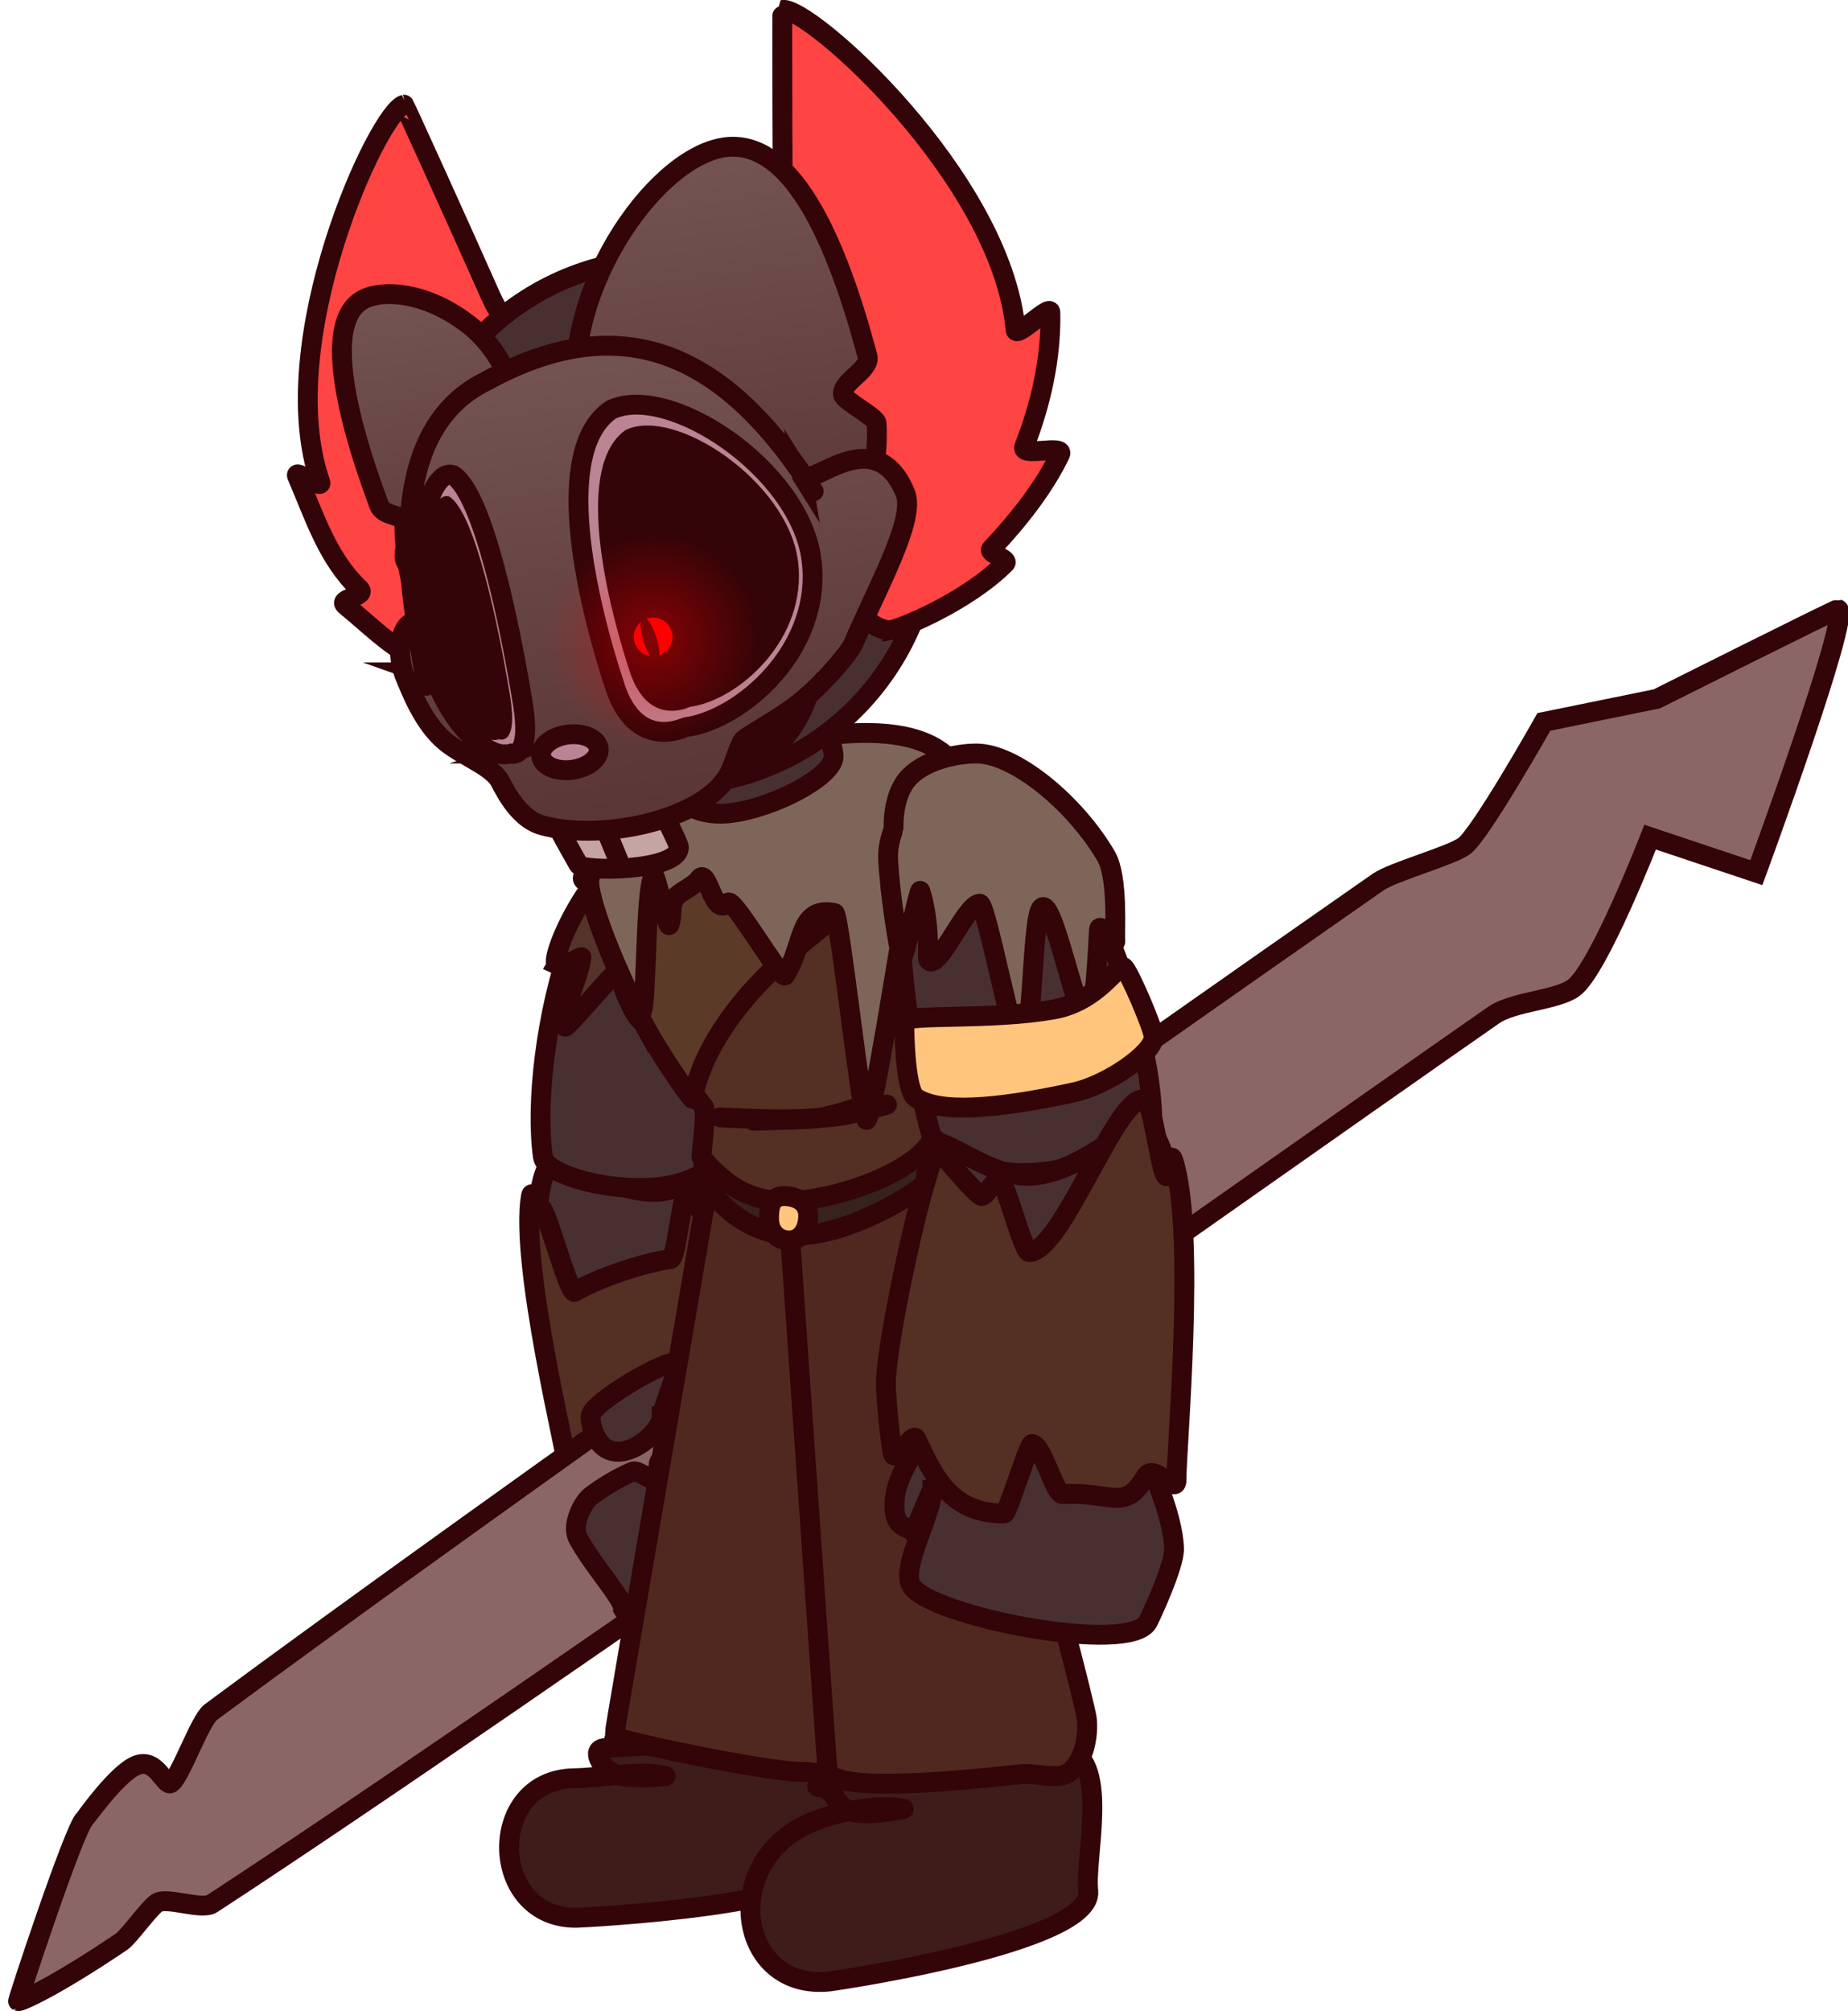 <svg version="1.1" xmlns="http://www.w3.org/2000/svg" xmlns:xlink="http://www.w3.org/1999/xlink" width="232.77" height="253.268" viewBox="0,0,232.77,253.268"><defs><linearGradient x1="310.287" y1="72.781" x2="317.676" y2="128.912" gradientUnits="userSpaceOnUse" id="color-1"><stop offset="0" stop-color="#745353"/><stop offset="1" stop-color="#583434"/></linearGradient><linearGradient x1="277.141" y1="89.981" x2="283.42" y2="137.676" gradientUnits="userSpaceOnUse" id="color-2"><stop offset="0" stop-color="#745353"/><stop offset="1" stop-color="#583434"/></linearGradient><linearGradient x1="301.478" y1="96.772" x2="309.618" y2="158.607" gradientUnits="userSpaceOnUse" id="color-3"><stop offset="0" stop-color="#745353"/><stop offset="1" stop-color="#583434"/></linearGradient><radialGradient cx="305.372" cy="133.661" r="13.66" gradientUnits="userSpaceOnUse" id="color-4"><stop offset="0" stop-color="#ff0000" stop-opacity="0.408"/><stop offset="1" stop-color="#ff0000" stop-opacity="0"/></radialGradient></defs><g transform="translate(-223.069,-53.221)"><g data-paper-data="{&quot;isPaintingLayer&quot;:true}" fill-rule="nonzero" stroke-linejoin="miter" stroke-miterlimit="10" stroke-dasharray="" stroke-dashoffset="0" style="mix-blend-mode: normal"><g data-paper-data="{&quot;index&quot;:null}" stroke="#330408" stroke-width="2.5" stroke-linecap="butt"><path d="M322.503,236.694c0.371,2.613 4.888,8.173 3.929,10.373c-1.63,3.74 -23.172,11.375 -25.77,7.993c-0.429,-0.558 -3.953,-5.909 -4.167,-7.768c-0.467,-4.065 1.456,-9.426 1.219,-11.095c-1.003,-7.054 4.706,-10.125 11.235,-11.053c5.486,-0.78 15.012,4.749 17.643,11.121c0.18,0.436 0.736,2.193 0.329,3.282c-0.353,0.944 -1.673,1.235 -1.597,1.577c0.08,0.361 -2.873,-4.801 -2.821,-4.431z" fill="#493030"/><path d="M305.655,203.318c4.638,-0.081 8.677,-5.035 10.948,-5.492c0.553,-0.111 5.969,18.857 5.86,28.374c-0.077,6.731 -24.842,13.668 -28.78,4.675c-1.93,-4.409 -5.226,-28.513 -0.756,-31.823c0.59,-0.437 6.936,4.367 12.728,4.266z" fill="#493030"/><path d="M325.76,224.147c0.201,1.417 0.479,6.431 0.38,7.882c-0.069,0.999 -2.579,-2.107 -2.834,-1.332c-1.179,3.568 -2.111,8.927 -8.616,9.842c-0.359,0.051 -3.868,-7.343 -4.239,-7.291c-1.163,0.165 -1.675,6.024 -2.595,6.104c-5.521,0.48 -6.565,3.135 -9.588,-0.598c-1.098,-1.356 -3.113,2.641 -3.354,0.947c-0.486,-3.416 -6.379,-27.487 -4.98,-35.814c0.222,-1.322 0.794,2.616 1.15,1.517c0.45,-1.387 3.606,10.952 4.37,10.501c2.78,-1.642 8.363,-3.603 12.093,-4.133c0.721,-0.102 1.442,-8.517 2.149,-8.565c0.614,-0.042 2.805,5.362 3.408,5.46c0.518,0.084 2.764,-9.821 2.956,-9.745c1.411,0.556 9.029,20.501 9.701,25.227z" fill="#542f24"/></g><g stroke="#330408" stroke-width="2.5" stroke-linecap="butt"><g data-paper-data="{&quot;index&quot;:null}" fill="#493030"><path d="M306.944,202.587c-6.652,1.054 -15.173,-1.447 -15.486,-3.648c-1.902,-13.378 5.153,-45.582 19.415,-42.362c5.354,0.975 7.176,25.713 5.536,40.065c-0.101,0.88 -3.962,5.074 -9.465,5.946z"/></g><path d="M293.218,174.713c-0.727,-0.355 1.226,-5.492 4.027,-9.427c3.606,-5.067 8.832,-10.53 9.959,-10.538c8.142,-0.059 12.748,8.665 12.79,14.393c0.003,0.362 -1.708,-0.981 -1.698,0.441c0.034,4.982 0.444,14.597 -1.081,15.75c-0.066,0.05 -0.468,-0.138 -0.779,0.763c-0.87,2.518 -2.243,7.71 -2.927,5.471c-0.37,-1.212 -2.415,-9.754 -3.919,-9.559c-0.878,0.113 -1.616,-5.136 -2.397,-5.495c-0.928,-0.427 -1.86,4.073 -2.367,4.996c-1.323,2.405 -3.797,-5.648 -4.053,-5.87c-0.201,-0.174 -6.304,7.056 -6.524,6.887c-1.121,-0.868 1.486,-5.086 2.061,-8.737c0.043,-0.273 -2.179,1.373 -3.093,0.927z" fill="#54342a"/><path d="M318.923,163.32c0.005,0.625 -0.131,11.503 -0.336,14.545c-0.156,2.3 -2.226,-5.106 -3.381,-7.876c-1.413,-3.389 -1.094,4.563 -2.9,5.06c-0.976,0.269 -2.96,-8.488 -4.073,-8.48c-1.135,0.008 -2.25,-4.247 -3.246,-4.511c-1.116,-0.296 -2.574,12.134 -3.89,12.714c-1.291,0.569 -1.157,-5.49 -2.017,-8.333c-0.771,-2.552 -2.605,-1.846 -2.611,-2.612c-0.01,-1.368 8.899,-9.064 11.677,-9.084c1.123,-0.008 2.304,-0.748 3.466,-0.259c3.785,1.593 7.293,6.339 7.311,8.838z" fill="#7d6659"/></g><g stroke="#330408" stroke-width="2.5" stroke-linecap="butt"><path d="M225.346,305.239c-0.094,-0.034 7.041,-21.691 8.363,-22.927c0.141,-0.132 4.144,-5.845 6.582,-6.782c2.546,-0.978 3.544,2.809 4.339,2.223c1.185,-0.873 3.64,-7.912 4.982,-8.908c33.971,-25.207 114.9,-82.13 147.016,-104.527c1.898,-1.323 9.01,-3.248 10.838,-4.52c2.02,-1.406 10.065,-15.664 10.065,-15.664l14.235,-2.905c0,0 22.652,-11.354 22.823,-11.293c1.686,0.606 -10.293,33.183 -10.293,33.183l-13.38,-4.473c0,0 -6.512,16.802 -9.673,19.021c-2.214,1.554 -7.546,1.653 -10.07,3.411c-32.714,22.79 -120.174,84.953 -161.377,111.872c-1.345,0.879 -5.716,-0.891 -6.952,-0.084c-1.003,0.654 -3.538,4.255 -4.475,4.887c-8.632,5.829 -12.767,7.577 -13.021,7.485z" fill="#8a6666"/><path d="M301.528,255.677c0,2.898 15.461,-6.907 15.461,-7.324c0,-3.314 2.554,-13.325 -1.322,-13.325c-0.51,0 -2.12,-0.445 -4.384,0.059c-1.502,0.334 -3.406,1.428 -5.055,2.111c-0.47,0.195 0.069,2.212 -0.416,2.388c-0.688,0.249 -2.383,-1.319 -3.039,-1.041c-2.148,0.91 -3.968,2.106 -5.257,3.069c-1.041,0.778 -2.518,3.672 -1.643,5.312c1.77,3.316 5.654,7.614 5.654,8.75z" fill="#493030"/><path d="M306.41,231.57c0,1.685 -3.021,4.476 -5.493,4.476c-2.472,0 -3.458,-2.79 -3.458,-4.476c0,-1.685 9.938,-7.435 10.751,-6.668c0.532,0.502 -1.799,6.001 -1.799,6.668z" fill="#493030"/></g><path d="M295.743,294.737c-11.168,0.168 -11.521,-17.409 -0.353,-17.576c3.526,-0.053 8.634,-1.085 11.524,-0.267c0.054,0.015 -4.797,0.484 -6.431,-0.269c-1.713,-0.79 -3.078,-3.129 -1.197,-3.266c7.277,-0.527 28.131,-1.248 28.194,-1.222c4.714,1.948 0.497,11.802 0.513,15.382c0.025,5.668 -31.765,7.211 -32.25,7.218z" fill="#3d1c19" stroke="#330408" stroke-width="2.5" stroke-linecap="butt"/><path d="M300.435,271.869c-0.005,-0.479 12.042,-70.304 12.062,-70.869c0.367,-10.549 13.834,-3.148 15.519,-3.165c5.281,-0.053 4.891,69.193 4.924,72.414c0.02,1.932 -0.794,5.388 -2.935,6.526c-1.428,0.759 -3.688,-0.434 -5.801,-0.413c-4.63,0.047 -23.764,-4.096 -23.768,-4.493z" fill="#51281f" stroke="#330408" stroke-width="2.5" stroke-linecap="butt"/><path d="M325.016,282.826c3.347,-1.47 8.782,-2.484 11.887,-1.807c0.058,0.013 -4.92,1.013 -6.713,0.293c-2.183,-0.876 -1.741,-2.796 -4.033,-3.045c-2.696,-0.292 31.415,-4.728 31.501,-4.697c5.143,1.815 2.017,13.635 2.488,17.783c0.747,6.568 -32.072,11.346 -32.576,11.401c-11.577,1.245 -13.924,-14.936 -2.555,-19.928z" fill="#3d1c19" stroke="#330408" stroke-width="2.5" stroke-linecap="butt"/><path d="M322.277,204.562c-0.666,-10.535 10.682,-10.967 12.429,-11.149c5.475,-0.572 24.911,73.112 25.264,76.315c0.212,1.921 -0.29,5.44 -2.399,6.783c-1.407,0.896 -3.87,-0.07 -6.061,0.159c-5.475,0.572 -23.872,2.625 -24.225,-0.578c-0.053,-0.476 -4.972,-70.965 -5.008,-71.529z" fill="#51281f" stroke="#330408" stroke-width="2.5" stroke-linecap="butt"/><g stroke="#330408" stroke-width="2.5"><path d="M342.716,195.331c0.004,0.575 0.711,3.03 -0.827,4.822c-3.594,4.189 -12.735,8.62 -18.238,8.659c-5.137,0.037 -8.176,-2.315 -10.697,-5.046c-1.335,-1.446 -1.291,-3.599 -1.296,-4.264c-0.014,-1.919 6.345,-3.52 14.202,-3.577c7.858,-0.057 16.842,-2.514 16.856,-0.595z" fill="#37221c" stroke-linecap="butt"/><g><g stroke-linecap="butt"><path d="M304.111,180.938c-3.137,-6.038 -6.708,-15.047 -6.129,-16.993c2.286,-7.687 11.475,-14.649 23.422,-16.905c14.971,-2.828 20.885,0.777 22.731,10.55c2.242,11.869 -2.773,18.67 -5.133,30.516c-0.8,4.013 1.856,4.207 1.836,7.24c-0.027,4.134 -10.22,8.587 -17.585,9.094c-6.03,0.415 -9.14,-2.373 -11.831,-5.474c-0.081,-0.093 0.71,-5.89 0.307,-6.342c-0.585,-0.656 -4.898,-6.45 -7.618,-11.686z" fill="#542f24"/><path d="M303.486,180.942c-3.137,-6.038 -6.708,-15.047 -6.129,-16.993c2.286,-7.687 11.475,-14.649 23.422,-16.905c14.971,-2.828 20.885,0.777 22.731,10.55c0.089,0.47 -16.518,10.925 -24.275,18.867c-8.72,8.928 -8.72,15.413 -8.971,15.132c-0.585,-0.656 -4.058,-5.415 -6.778,-10.651z" fill="#5b3a28"/><path d="M303.484,180.714c-3.137,-6.038 -6.708,-15.047 -6.129,-16.993c2.286,-7.687 11.475,-14.649 23.422,-16.905c7.863,-1.485 17.311,-2.564 21.802,1.903c4.06,4.038 2.134,15.031 1.563,15.671c-0.091,0.103 -1.562,-5.949 -1.776,-5.855c-1.473,0.65 -1.903,5.407 -3.018,8.354c-0.569,1.504 -2.098,0.847 -2.421,2.417c-0.594,2.891 -3.869,24.366 -4.705,24.955c-0.551,0.388 -3.413,-25.934 -4.031,-26.058c-4.677,-0.933 -3.813,4.226 -6.244,7.842c-0.458,0.682 -6.491,-9.828 -7.154,-9.149c-1.986,2.033 -2.537,-4.831 -3.743,-2.869c-0.391,0.636 -2.623,1.683 -2.958,2.274c-0.728,1.283 -0.25,2.177 -0.705,3.4c-0.235,0.632 -1.773,-6.718 -2.002,-6.245c-1.262,2.603 -0.662,19.641 -1.901,17.257z" fill="#7d6659"/></g><path d="M331.035,192.714c0,0 -3.035,1.026 -4.919,1.299c-3.122,0.452 -12.324,-0.082 -12.324,-0.082" fill="none" stroke-linecap="round"/><path d="M334.793,192.331c0,0 -3.937,1.152 -6.192,1.463c-2.898,0.4 -10.596,0.567 -10.596,0.567" fill="none" stroke-linecap="round"/></g><path d="M324.866,206.296c0.013,1.817 -0.954,3.132 -2.362,3.142c-1.408,0.01 -2.557,-0.961 -2.57,-2.778c-0.013,-1.817 0.463,-2.8 1.871,-2.81c1.408,-0.01 3.048,0.628 3.061,2.445z" fill="#ffc57c" stroke-linecap="butt"/></g><g stroke="#330408" stroke-width="2.5" stroke-linecap="butt"><g><path d="M340.302,195.96c-4.178,-15.565 -6.249,-43.162 -0.502,-45.122c15.206,-5.906 28.304,28.465 28.413,43.54c0.018,2.48 -8.972,6.646 -16.486,6.58c-6.216,-0.054 -11.168,-4.045 -11.425,-4.999z" fill="#493030"/><path d="M346.002,148.112c4.915,-0.036 12.54,6.315 16.394,12.937c1.577,2.71 1.041,9.837 1.157,10.569c0.182,1.149 -1.945,-2.458 -2.053,-1.337c-0.103,1.064 -0.5,12.259 -1.582,11.476c-1.491,-1.079 -4.421,-16.558 -5.788,-14.033c-1.136,2.098 -0.923,17.646 -2.513,17.51c-0.951,-0.081 -4.306,-18.215 -5.15,-18.208c-1.748,0.013 -5.372,8.874 -6.484,7.042c-0.117,-0.193 0.324,-4.51 -0.998,-8.648c-0.109,-0.34 -2.145,9.084 -2.351,8.462c-0.337,-1.019 -1.514,-8.108 -1.7,-12.556c-0.081,-1.934 0.691,-3.641 0.691,-3.68c0,0 -0.225,-3.892 1.659,-6.21c1.98,-2.436 6.132,-3.305 8.717,-3.324z" fill="#7d6659"/><path d="M368.385,183.808c0.015,2.009 -5.82,6.057 -10.066,6.981c-10.158,2.212 -17.001,2.607 -19.895,0.667c-1.086,-0.728 -1.453,-5.957 -1.447,-9.554c0.002,-1.04 11.118,-0.141 18.908,-1.581c5.539,-1.024 7.992,-5.752 8.714,-5.298c0.621,0.39 3.779,7.758 3.786,8.785z" fill="#ffc57c"/></g><g><path d="M340.505,240.841c-0.003,-0.417 -2.41,5.765 -2.381,5.354c0.027,-0.39 -1.478,-0.494 -2.023,-1.477c-0.629,-1.134 -0.306,-3.165 -0.179,-3.676c1.852,-7.465 11.451,-15.137 17.633,-15.182c7.358,-0.053 14.163,2.394 14.221,10.342c0.014,1.88 3.02,7.479 3.175,12.042c0.071,2.086 -2.935,8.572 -3.316,9.259c-2.309,4.161 -27.339,-0.709 -29.755,-4.567c-1.421,-2.27 2.645,-9.15 2.624,-12.095z" fill="#493030"/><path d="M366.929,194.425c5.478,2.914 5.819,30.056 4.417,35.239c-2.861,10.573 -31.332,7.005 -32.528,-0.41c-1.691,-10.482 1.156,-32.307 1.784,-32.275c2.582,0.13 7.856,4.93 12.987,4.253c6.408,-0.845 12.617,-7.193 13.34,-6.808z" fill="#493030"/><path d="M341.193,198.123c0.2,-0.116 5.019,5.899 5.577,5.721c0.649,-0.207 1.469,-1.988 2.153,-2.043c0.789,-0.064 2.972,9.102 3.785,9.097c4.203,-0.03 11.27,-20.506 14.609,-19.153c0.917,0.372 1.781,7.954 2.506,9.41c0.574,1.154 0.555,-3.285 1.018,-1.863c2.919,8.957 0.387,36.49 0.415,40.34c0.014,1.909 -2.869,-2.169 -3.857,-0.491c-2.72,4.618 -4.311,1.861 -10.481,2.242c-1.028,0.064 -2.56,-6.317 -3.871,-6.307c-0.419,0.003 -3.07,8.741 -3.474,8.744c-7.329,0.063 -9.242,-5.696 -11.131,-9.438c-0.41,-0.812 -2.667,3.029 -2.908,1.938c-0.35,-1.585 -0.87,-7.163 -0.882,-8.76c-0.039,-5.326 5.076,-28.591 6.541,-29.437z" fill="#542f24"/></g></g><path d="M328.071,148.495c-0.055,2.548 -7.578,6.463 -12.934,7.113c-4.642,0.564 -7.226,-1.782 -7.178,-3.991c0.026,-1.215 1.463,-6.21 1.878,-7.433c1.208,-3.561 11.513,-9.362 13.213,-8.705c1.196,0.463 5.064,11.05 5.021,13.015z" fill="#493030" stroke="#330408" stroke-width="2.5" stroke-linecap="butt"/><g stroke-linecap="butt"><g stroke="#330408" stroke-width="2.5"><path d="M275.987,137.893c-0.705,-0.251 2.028,-0.575 1.313,-0.855c-4.538,-1.774 -7.227,-4.733 -10.7,-7.568c-1.127,-0.919 2.809,-1.079 1.729,-2.107c-4.004,-3.814 -5.596,-8.986 -7.838,-14.194c-0.414,-0.96 3.274,1.805 2.919,0.781c-6.117,-17.625 7.356,-46.767 10.557,-47.543c0.047,-0.011 6.777,14.781 10.908,24.1c1.929,4.352 5.133,6.409 8.006,8.996c0.937,0.844 4.654,9.604 5.303,19.169c0.697,10.28 -1.823,21.409 -5.367,22.268c-1.205,0.292 -10.404,-0.754 -16.83,-3.047z" data-paper-data="{&quot;index&quot;:null}" fill="#ff4444"/><path d="M274.59,125.219c-3.452,-18.037 8.372,-35.457 26.409,-38.909c18.037,-3.452 35.457,8.372 38.909,26.409c3.452,18.037 -8.372,35.457 -26.409,38.909c-18.037,3.452 -35.457,-8.372 -38.909,-26.409z" fill="#493030"/><path d="M335.445,132.54c-3.582,0.686 -10.501,-8.724 -14.139,-18.689c-3.385,-9.272 -3.643,-19.081 -3.141,-20.27c1.539,-3.644 3.6,-6.929 3.547,-11.837c-0.114,-10.508 -0.137,-27.262 -0.09,-27.271c3.236,-0.619 27.608,21.122 29.367,40.283c0.102,1.113 4.358,-3.289 4.381,-2.211c0.124,5.844 -1.225,11.627 -3.283,16.903c-0.555,1.422 5.142,-0.332 4.499,1.008c-1.982,4.13 -5.249,8.293 -8.641,11.875c-0.535,0.565 2.277,1.303 1.74,1.836c-4.895,4.866 -13.022,8.141 -14.24,8.374z" fill="#ff4444"/></g><path d="M300.462,150.671c-6.057,-3.258 -16.871,-51.825 7.786,-51.573c6.877,0.07 19.733,25.211 18.583,38.044c-1.15,12.834 -14.608,19.855 -26.369,13.528z" fill="#330408" stroke="none" stroke-width="0"/><path d="M290.459,148.578c-2.908,0.398 -10.585,-5.502 -13.846,-14.337c-3.261,-8.835 -4.205,-24.795 -1.169,-24.819c10.886,-0.085 17.922,38.758 15.015,39.156z" data-paper-data="{&quot;index&quot;:null}" fill="#330408" stroke="none" stroke-width="0"/></g><g><path d="M306.28,154.75c0.069,0.525 2.286,4.649 2.298,5.157c0.073,3.079 -12.172,3.124 -12.644,2.19c-0.307,-0.607 -3.131,-5.327 -3.273,-6.405c-0.665,-5.051 2.153,-7.398 5.356,-7.82c3.202,-0.422 7.599,1.827 8.264,6.878z" fill="#c5a4a4" stroke="#330408" stroke-width="2.5" stroke-linecap="butt"/><g stroke="#330408" stroke-width="2.5" stroke-linecap="butt"><path d="M296.293,106.658c-3.777,-14.196 7.885,-32.328 17.116,-34.698c9.23,-2.37 15.143,11.907 18.92,26.103c0.459,1.725 -3.237,3.152 -3.082,4.837c0.069,0.751 4.189,2.861 4.231,3.6c0.635,11.252 -6.025,19.618 -13.633,21.571c-9.23,2.37 -19.775,-7.217 -23.551,-21.413z" fill="url(#color-1)"/><path d="M290.727,109.861c4.664,12.514 4.016,24.35 -1.447,26.436c-4.503,1.72 -10.361,-3.576 -15.178,-12.496c-0.37,-0.989 0.681,-3.953 0.372,-4.56c-0.693,-1.361 -3.098,-0.893 -3.664,-2.414c-4.664,-12.514 -6.962,-24.024 -1.5,-26.111c2.858,-1.092 8.039,-0.383 12.956,3.512c4.48,3.549 6.237,9.666 8.461,15.632z" data-paper-data="{&quot;index&quot;:null}" fill="url(#color-2)"/><path d="M324.068,113.13c1.096,1.744 9.176,-7.081 13.027,2.178c1.383,3.324 -3.749,12.32 -6.51,18.913c-0.462,1.104 -3.292,4.516 -6.347,7.123c-2.752,2.348 -7.375,4.629 -7.681,5.245c-1.161,2.341 -1.069,3.794 -2.828,5.67c-4.41,4.702 -15.573,6.767 -22.369,4.898c-3.342,-0.919 -5.097,-5.332 -5.509,-5.887c-1.262,-1.702 -4.502,-2.898 -6.58,-4.564c-2.912,-2.335 -4.51,-6.683 -5.278,-8.507c-1.19,-3.296 -0.237,-6.621 1.327,-6.649c0.433,-0.008 1.501,8.301 1.463,8.027c-0.998,-7.1 -7.332,-31.24 7.633,-38.414c18.901,-10.368 31.527,-1.098 41.14,13.929c0.13,0.203 -1.617,-2.166 -1.488,-1.96z" fill="url(#color-3)"/></g><g stroke-linecap="butt"><path d="M300.524,139.695c-3.679,-11.148 -7.933,-29.811 -0.486,-34.87c7.299,-3.421 23.742,7.468 25.236,18.821c1.495,11.353 -8.86,20.234 -15.873,21.158c-0.119,0.016 -6.162,3.12 -8.878,-5.109z" fill="#bb8393" stroke="#330408" stroke-width="2.5"/><path d="M310.002,142.23c-0.102,0.013 -5.278,2.709 -7.623,-4.47c-3.176,-9.725 -6.859,-26.002 -0.483,-30.399c6.252,-2.969 20.373,6.555 21.677,16.455c1.303,9.9 -7.559,17.622 -13.571,18.414z" fill="#330408" stroke="none" stroke-width="0"/></g><g data-paper-data="{&quot;index&quot;:null}" stroke-linecap="butt"><path d="M287.256,148.113c-2.587,0.921 -8.339,-3.892 -10.756,-13.571c-2.417,-9.679 0.294,-22.555 3.619,-21.493c3.795,2.371 7.166,18.712 8.799,28.745c1.205,7.406 -1.618,6.304 -1.662,6.319z" fill="#bb8393" stroke="#330408" stroke-width="2.5"/><path d="M285.905,146.323c-2.218,0.789 -7.172,-3.429 -9.279,-11.869c-2.108,-8.44 0.176,-19.639 3.034,-18.699c3.266,2.083 6.215,16.328 7.651,25.073c1.059,6.455 -1.367,5.481 -1.405,5.495z" fill="#330408" stroke="none" stroke-width="0"/></g><path d="M294.557,145.733c2.004,-0.264 3.758,0.515 3.92,1.739c0.161,1.224 -1.332,2.431 -3.336,2.695c-2.004,0.264 -3.758,-0.515 -3.92,-1.739c-0.161,-1.224 1.332,-2.431 3.336,-2.695z" fill="#bb8393" stroke="#330408" stroke-width="2.5" stroke-linecap="butt"/><path d="M299.549,158.13l1.429,3.461" fill="none" stroke="#330408" stroke-width="2.5" stroke-linecap="round"/></g><g stroke="none" stroke-linecap="butt"><g><path d="M302.912,133.26c0.096,-1.341 1.261,-2.35 2.601,-2.254c1.341,0.096 2.35,1.261 2.254,2.601c-0.096,1.341 -1.261,2.35 -2.601,2.254c-1.341,-0.096 -2.35,-1.261 -2.254,-2.601z" fill="#ff0000" stroke-width="NaN"/><path d="M305.742,133.486c0.482,1.528 0.513,2.881 0.07,3.021c-0.444,0.14 -1.194,-0.986 -1.677,-2.514c-0.482,-1.528 -0.513,-2.881 -0.07,-3.021c0.444,-0.14 1.194,0.986 1.677,2.514z" fill="#330408" stroke-width="0"/></g><path d="M291.747,132.213c0.538,-7.525 7.075,-13.188 14.6,-12.65c7.525,0.538 13.188,7.075 12.65,14.6c-0.538,7.525 -7.075,13.188 -14.6,12.65c-7.525,-0.538 -13.188,-7.075 -12.65,-14.6z" fill="url(#color-4)" stroke-width="0"/></g></g></g></svg>